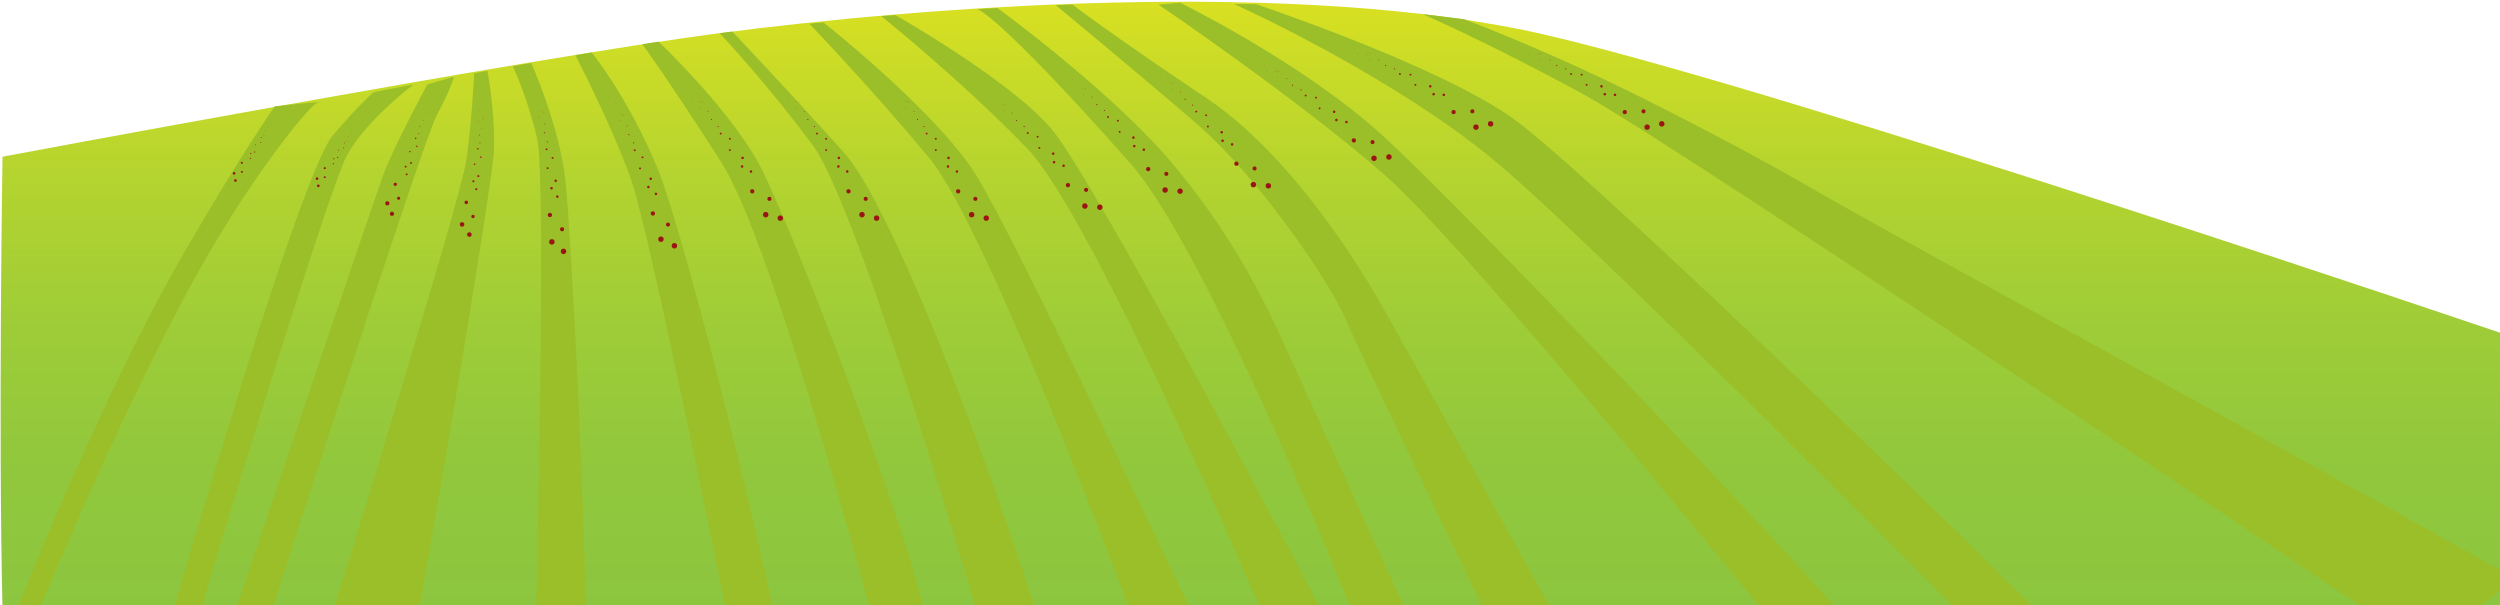 <?xml version="1.0" encoding="utf-8"?>
<!-- Generator: Adobe Illustrator 16.0.0, SVG Export Plug-In . SVG Version: 6.00 Build 0)  -->
<!DOCTYPE svg PUBLIC "-//W3C//DTD SVG 1.1//EN" "http://www.w3.org/Graphics/SVG/1.1/DTD/svg11.dtd">
<svg version="1.1" id="Layer_1" xmlns="http://www.w3.org/2000/svg" xmlns:xlink="http://www.w3.org/1999/xlink" x="0px" y="0px"
	 width="999.936px" height="242.165px" viewBox="0 0 999.936 242.165" enable-background="new 0 0 999.936 242.165"
	 xml:space="preserve">
<g>
	<linearGradient id="SVGID_1_" gradientUnits="userSpaceOnUse" x1="500.589" y1="0.694" x2="500.589" y2="245.616">
		<stop  offset="0" style="stop-color:#D9E021"/>
		<stop  offset="0.068" style="stop-color:#CFDD25"/>
		<stop  offset="0.308" style="stop-color:#B2D330"/>
		<stop  offset="0.546" style="stop-color:#9DCC38"/>
		<stop  offset="0.778" style="stop-color:#90C73D"/>
		<stop  offset="0.999" style="stop-color:#8CC63F"/>
	</linearGradient>
	<path fill="url(#SVGID_1_)" d="M1,62.673c0,0,207.73-39.034,286.817-49.406c79.088-10.372,231.145-22.526,330.976,0.812
		c99.835,23.337,382.143,119.339,382.143,119.339s-0.695,82.864,0,112.198c0,0-589.946-1.826-661.543-2.457
		C307.79,242.879,1,243.165,1,243.165C-0.703,172.127,1,62.673,1,62.673z"/>
	<g>
		<path fill="#9BBF29" d="M14.965,245.516c0,0,30.164-73.447,60-128.9c24.496-45.526,49.4-74.967,51.843-75.44
			c5.416-1.048-16.944,1.339-16.944,1.339c0,0-14.165,20.326-36.565,59.12C40.873,157.79,7.544,241.445,6.243,245.283
			C4.114,251.562,14.965,245.516,14.965,245.516z"/>
		<path fill="#9BBF29" d="M165.349,33.81c0,0-19.446,14.727-26.792,28.759C131.21,76.6,82.617,234.537,80.632,243.616
			c-1.985,9.078-12,2.667-12,2.667s51-176.261,64.521-192.157c11.059-13.001,16.369-17.318,16.369-17.318L165.349,33.81z"/>
		<path fill="#9BBF29" d="M106.384,251.616c0,0,62.423-194.628,68.476-205.867c6.052-11.238,6.659-15.044,6.659-15.044
			l-10.587,3.063c0,0-13.36,24.707-17.465,35.728c-4.104,11.02-61.835,182.12-61.835,182.12H106.384z"/>
		<path fill="#9BBF29" d="M189.653,29.29l5.288-0.965c0,0,3.255,16.944,2.608,32.069S167.802,245.9,165.975,251.95
			c-1.829,6.05-36.084,3.266-36.084,3.266s54.347-174.514,56.681-191.475C188.907,46.78,189.653,29.29,189.653,29.29z"/>
		<path fill="#9BBF29" d="M205.116,26.483l7.354-1.314c0,0,11.01,24.418,13.603,46.245c2.594,21.824,9.4,166.867,7.893,178.868
			c-1.507,12-19.651-1.667-19.651-1.667s4.413-176.551,0.522-193.191C210.947,38.785,205.116,26.483,205.116,26.483z"/>
		<path fill="#9BBF29" d="M230.129,22.085l6.516-1.109c0,0,14.28,17.376,26.163,45.899c11.884,28.523,48.195,177.269,48.195,188.074
			s-18.703-1.369-18.703-1.369S260,93.239,252.435,71.846C244.872,50.454,230.129,22.085,230.129,22.085z"/>
		<path fill="#9BBF29" d="M256.915,17.661l6.496-1.005c0,0,26.191,24.718,39.156,47.085
			c12.967,22.368,68.765,169.372,67.692,186.875l-19.646,2.965c0,0-40.917-155.588-62.091-188.65
			C267.346,31.87,256.915,17.661,256.915,17.661z"/>
		<path fill="#9BBF29" d="M287.817,13.267l5.129-0.638c0,0,22.853,24.17,44.627,48.412c24.527,27.306,77.245,179.455,78.541,190.909
			l-22.739,1.631c0,0-49.535-170.283-68.334-195.565C306.242,32.733,287.817,13.267,287.817,13.267z"/>
		<path fill="#9BBF29" d="M329.354,8.968c0,0,44.521,35.039,60.729,60.531c16.206,25.493,84.815,172.729,90.216,182.45
			l-26.108-2.001c0,0-58.924-158.466-82.692-186.99C347.73,34.436,323.699,9.483,323.699,9.483L329.354,8.968z"/>
		<path fill="#9BBF29" d="M358.071,6.005c0,0,45.194,25.593,62.265,45.259c17.07,19.666,107.118,190.294,114.681,205.294
			l-29.513-9.943c0,0-68.11-159.697-94.574-187.139c-26.464-27.442-58.476-53.03-58.476-53.03L358.071,6.005z"/>
		<path fill="#9BBF29" d="M398.936,3.192c0,0,44.086,32.137,68.29,60.228c24.203,28.091,36.974,54.674,41.059,62.881
			s57.473,125.649,57.473,125.649l-22.462-1.334c0,0-59.431-149.166-90.979-185.037c-31.547-35.869-55.139-59.234-61.387-61.921
			L398.936,3.192z"/>
		<path fill="#9BBF29" d="M553.444,123.54c0,0-31.22-57.742-70.604-84.106S428.971,1.83,428.971,1.83l-6.69,0.248
			c0,0,29.603,24.391,55.967,47.08c26.363,22.689,54.456,65.472,59.424,77.359c4.97,11.886,59.628,125.434,59.628,125.434
			s28.62,1.581,28.727,1.631S553.444,123.54,553.444,123.54z"/>
		<path fill="#9BBF29" d="M471.979,1.07c0,0,45.809,22.373,77.792,50.248c31.982,27.875,185.597,190.26,191.861,200.632
			s-30.333,0-30.333,0S588.235,99.876,553.229,69.438C518.224,39,463.336,1.83,463.336,1.83L471.979,1.07z"/>
		<path fill="#9BBF29" d="M502.232,1.616c0,0,72.103,24.086,102.422,45.413c31.859,22.41,210.621,196.838,213.645,200.92
			l-27.834,4.001c0,0-148.402-150.029-190.272-185.65C558.216,30.588,493.587,1.616,493.587,1.616H502.232z"/>
		<path fill="#9BBF29" d="M585.622,7.687c0,0,25.465,9.531,55.753,23.929c32.111,15.265,69.451,35.624,80.614,42.176
			c28.1,16.49,186.396,102.744,283.31,157.158c0,0-27.819,29.026-46.334,21.333C958.334,252.021,671.21,58.236,632.53,37.273
			C593.85,16.311,568.96,5.633,568.96,5.633L585.622,7.687z"/>
	</g>
	<g>
		<circle fill="#9B1515" cx="187.738" cy="93.81" r="0.914"/>
		<circle fill="#9B1515" cx="184.815" cy="89.76" r="0.914"/>
		<circle fill="#9B1515" cx="189.187" cy="86.585" r="0.679"/>
		<circle fill="#9B1515" cx="186.497" cy="80.948" r="0.715"/>
		<circle fill="#9B1515" cx="190.482" cy="75.686" r="0.414"/>
		<circle fill="#9B1515" cx="189.348" cy="72.487" r="0.415"/>
		<circle fill="#9B1515" cx="191.323" cy="70.436" r="0.415"/>
		<circle fill="#9B1515" cx="189.823" cy="65.697" r="0.313"/>
		<circle fill="#9B1515" cx="192.284" cy="62.841" r="0.313"/>
		<circle fill="#9B1515" cx="191.114" cy="59.535" r="0.314"/>
		<circle fill="#9B1515" cx="191.979" cy="57.218" r="0.188"/>
		<path fill="#9B1515" d="M192.033,54.063c-0.012,0.103-0.106,0.177-0.21,0.164c-0.104-0.013-0.175-0.106-0.162-0.21
			c0.01-0.104,0.105-0.176,0.208-0.163C191.971,53.866,192.045,53.961,192.033,54.063z"/>
		<circle opacity="0.5" fill="#9B1515" cx="192.719" cy="51.251" r="0.188"/>
		<circle opacity="0.5" fill="#9B1515" cx="191.422" cy="48.511" r="0.134"/>
		<circle opacity="0.5" fill="#9B1515" cx="192.944" cy="46.855" r="0.134"/>
		<circle opacity="0.5" fill="#9B1515" cx="193.367" cy="47.698" r="0.134"/>
		<circle opacity="0.25" fill="#9B1515" cx="191.71" cy="44.069" r="0.135"/>
		<circle opacity="0.25" fill="#9B1515" cx="192.972" cy="42.381" r="0.134"/>
		<circle opacity="0.1" fill="#9B1515" cx="191.9" cy="40.405" r="0.134"/>
	</g>
	<g>
		<circle fill="#9B1515" cx="156.781" cy="85.517" r="0.84"/>
		<circle fill="#9B1515" cx="154.915" cy="81.327" r="0.84"/>
		<circle fill="#9B1515" cx="159.442" cy="79.295" r="0.624"/>
		<circle fill="#9B1515" cx="158.083" cy="73.721" r="0.657"/>
		<circle fill="#9B1515" cx="162.657" cy="69.74" r="0.381"/>
		<circle fill="#9B1515" cx="162.24" cy="66.651" r="0.381"/>
		<circle fill="#9B1515" cx="164.4" cy="65.179" r="0.381"/>
		<circle fill="#9B1515" cx="163.944" cy="60.636" r="0.288"/>
		<circle fill="#9B1515" cx="166.693" cy="58.531" r="0.288"/>
		<circle fill="#9B1515" cx="166.263" cy="55.339" r="0.288"/>
		<circle fill="#9B1515" cx="167.477" cy="53.419" r="0.173"/>
		<path fill="#9B1515" d="M168.119,50.593c-0.03,0.09-0.129,0.139-0.221,0.107c-0.09-0.031-0.137-0.128-0.105-0.218
			c0.028-0.091,0.129-0.139,0.218-0.107C168.1,50.405,168.149,50.503,168.119,50.593z"/>
		<circle opacity="0.5" fill="#9B1515" cx="169.264" cy="48.194" r="0.173"/>
		<circle opacity="0.5" fill="#9B1515" cx="168.614" cy="45.487" r="0.123"/>
		<circle opacity="0.5" fill="#9B1515" cx="170.293" cy="44.285" r="0.123"/>
		<circle opacity="0.5" fill="#9B1515" cx="170.516" cy="45.122" r="0.123"/>
		<circle opacity="0.25" fill="#9B1515" cx="169.709" cy="41.547" r="0.124"/>
		<circle opacity="0.25" fill="#9B1515" cx="171.16" cy="40.267" r="0.123"/>
		<circle opacity="0.1" fill="#9B1515" cx="170.568" cy="38.289" r="0.123"/>
	</g>
	<g>
		<circle fill="#9B1515" cx="127.319" cy="74.318" r="0.532"/>
		<circle fill="#9B1515" cx="126.798" cy="71.459" r="0.532"/>
		<circle fill="#9B1515" cx="129.89" cy="70.887" r="0.395"/>
		<circle fill="#9B1515" cx="129.888" cy="67.251" r="0.416"/>
		<circle fill="#9B1515" cx="133.301" cy="65.486" r="0.241"/>
		<circle fill="#9B1515" cx="133.505" cy="63.521" r="0.242"/>
		<circle fill="#9B1515" cx="135.057" cy="62.939" r="0.241"/>
		<circle fill="#9B1515" cx="135.456" cy="60.074" r="0.182"/>
		<circle fill="#9B1515" cx="137.463" cy="59.19" r="0.182"/>
		<circle fill="#9B1515" cx="137.677" cy="57.161" r="0.183"/>
		<circle fill="#9B1515" cx="138.712" cy="56.16" r="0.11"/>
		<circle fill="#9B1515" cx="139.438" cy="54.458" r="0.11"/>
		<circle opacity="0.5" fill="#9B1515" cx="140.595" cy="53.211" r="0.11"/>
		<circle opacity="0.5" fill="#9B1515" cx="140.6" cy="51.447" r="0.078"/>
		<circle opacity="0.5" fill="#9B1515" cx="141.814" cy="50.958" r="0.078"/>
		<circle opacity="0.5" fill="#9B1515" cx="141.826" cy="51.507" r="0.078"/>
		<circle opacity="0.25" fill="#9B1515" cx="141.864" cy="49.186" r="0.078"/>
		<circle opacity="0.25" fill="#9B1515" cx="142.949" cy="48.615" r="0.078"/>
		<circle opacity="0.1" fill="#9B1515" cx="142.881" cy="47.308" r="0.078"/>
	</g>
	<g>
		<circle fill="#9B1515" cx="94.157" cy="72.179" r="0.532"/>
		<circle fill="#9B1515" cx="93.635" cy="69.32" r="0.532"/>
		<circle fill="#9B1515" cx="96.727" cy="68.747" r="0.396"/>
		<circle fill="#9B1515" cx="96.726" cy="65.112" r="0.416"/>
		<circle fill="#9B1515" cx="100.138" cy="63.346" r="0.241"/>
		<circle fill="#9B1515" cx="100.343" cy="61.382" r="0.242"/>
		<circle fill="#9B1515" cx="101.894" cy="60.799" r="0.241"/>
		<circle fill="#9B1515" cx="102.293" cy="57.934" r="0.182"/>
		<circle fill="#9B1515" cx="104.3" cy="57.051" r="0.182"/>
		<circle fill="#9B1515" cx="104.514" cy="55.021" r="0.183"/>
		<circle fill="#9B1515" cx="105.549" cy="54.021" r="0.109"/>
		<circle fill="#9B1515" cx="106.275" cy="52.318" r="0.109"/>
		<circle opacity="0.5" fill="#9B1515" cx="107.432" cy="51.072" r="0.11"/>
		<circle opacity="0.5" fill="#9B1515" cx="107.437" cy="49.307" r="0.078"/>
		<circle opacity="0.5" fill="#9B1515" cx="108.651" cy="48.819" r="0.078"/>
		<circle opacity="0.5" fill="#9B1515" cx="108.663" cy="49.367" r="0.078"/>
		<circle opacity="0.25" fill="#9B1515" cx="108.701" cy="47.046" r="0.079"/>
		<circle opacity="0.25" fill="#9B1515" cx="109.786" cy="46.476" r="0.078"/>
		<circle opacity="0.1" fill="#9B1515" cx="109.718" cy="45.168" r="0.078"/>
	</g>
	<g>
		<circle fill="#9B1515" cx="269.751" cy="98.299" r="1.098"/>
		<circle fill="#9B1515" cx="264.357" cy="95.67" r="1.098"/>
		<circle fill="#9B1515" cx="267.183" cy="89.826" r="0.817"/>
		<circle fill="#9B1515" cx="261.131" cy="85.384" r="0.859"/>
		<circle fill="#9B1515" cx="262.363" cy="77.549" r="0.499"/>
		<circle fill="#9B1515" cx="259.345" cy="74.805" r="0.499"/>
		<circle fill="#9B1515" cx="260.272" cy="71.512" r="0.498"/>
		<circle fill="#9B1515" cx="255.991" cy="67.346" r="0.377"/>
		<circle fill="#9B1515" cx="256.976" cy="62.924" r="0.376"/>
		<circle fill="#9B1515" cx="253.857" cy="60.088" r="0.376"/>
		<circle fill="#9B1515" cx="253.459" cy="57.143" r="0.226"/>
		<circle fill="#9B1515" cx="251.513" cy="53.854" r="0.225"/>
		<circle opacity="0.5" fill="#9B1515" cx="250.852" cy="50.405" r="0.226"/>
		<circle opacity="0.5" fill="#9B1515" cx="247.923" cy="48.238" r="0.16"/>
		<circle opacity="0.5" fill="#9B1515" cx="248.595" cy="45.622" r="0.161"/>
		<circle opacity="0.5" fill="#9B1515" cx="249.521" cy="46.273" r="0.161"/>
		<circle opacity="0.25" fill="#9B1515" cx="245.704" cy="43.372" r="0.162"/>
		<circle opacity="0.25" fill="#9B1515" cx="246.082" cy="40.867" r="0.161"/>
		<circle opacity="0.1" fill="#9B1515" cx="243.823" cy="39.384" r="0.161"/>
	</g>
	<g>
		<circle fill="#9B1515" cx="225.39" cy="100.536" r="1.098"/>
		<circle fill="#9B1515" cx="220.735" cy="96.748" r="1.099"/>
		<circle fill="#9B1515" cx="224.817" cy="91.701" r="0.817"/>
		<circle fill="#9B1515" cx="219.936" cy="85.998" r="0.859"/>
		<circle fill="#9B1515" cx="222.919" cy="78.648" r="0.498"/>
		<circle fill="#9B1515" cx="220.605" cy="75.29" r="0.498"/>
		<path fill="#9B1515" d="M222.751,72.225c0.038,0.272-0.153,0.525-0.427,0.564c-0.271,0.037-0.523-0.152-0.561-0.425
			c-0.04-0.272,0.15-0.525,0.423-0.563C222.461,71.762,222.712,71.954,222.751,72.225z"/>
		<circle fill="#9B1515" cx="219.037" cy="67.263" r="0.376"/>
		<circle fill="#9B1515" cx="221.002" cy="63.181" r="0.376"/>
		<circle fill="#9B1515" cx="218.611" cy="59.71" r="0.376"/>
		<circle fill="#9B1515" cx="218.894" cy="56.751" r="0.226"/>
		<circle fill="#9B1515" cx="217.746" cy="53.106" r="0.225"/>
		<circle opacity="0.5" fill="#9B1515" cx="217.889" cy="49.597" r="0.226"/>
		<circle opacity="0.5" fill="#9B1515" cx="215.53" cy="46.821" r="0.16"/>
		<circle opacity="0.5" fill="#9B1515" cx="216.78" cy="44.426" r="0.161"/>
		<circle opacity="0.5" fill="#9B1515" cx="217.533" cy="45.271" r="0.161"/>
		<circle opacity="0.25" fill="#9B1515" cx="214.476" cy="41.577" r="0.162"/>
		<circle opacity="0.25" fill="#9B1515" cx="215.415" cy="39.225" r="0.161"/>
		<circle opacity="0.1" fill="#9B1515" cx="213.553" cy="37.266" r="0.161"/>
	</g>
	<g>
		<circle fill="#9B1515" cx="312.1" cy="87.248" r="1.098"/>
		<circle fill="#9B1515" cx="306.263" cy="85.859" r="1.099"/>
		<circle fill="#9B1515" cx="307.748" cy="79.539" r="0.818"/>
		<circle fill="#9B1515" cx="300.874" cy="76.523" r="0.859"/>
		<path fill="#9B1515" d="M300.783,68.331c0.152,0.229,0.092,0.539-0.137,0.691c-0.229,0.153-0.539,0.091-0.693-0.138
			c-0.15-0.23-0.091-0.54,0.137-0.692C300.319,68.04,300.629,68.101,300.783,68.331z"/>
		<circle fill="#9B1515" cx="296.824" cy="66.587" r="0.499"/>
		<circle fill="#9B1515" cx="297.013" cy="63.172" r="0.499"/>
		<circle fill="#9B1515" cx="291.926" cy="60.038" r="0.376"/>
		<circle fill="#9B1515" cx="291.923" cy="55.508" r="0.376"/>
		<circle fill="#9B1515" cx="288.261" cy="53.42" r="0.376"/>
		<circle fill="#9B1515" cx="287.231" cy="50.632" r="0.226"/>
		<circle fill="#9B1515" cx="284.615" cy="47.846" r="0.225"/>
		<circle opacity="0.5" fill="#9B1515" cx="283.219" cy="44.624" r="0.226"/>
		<circle opacity="0.5" fill="#9B1515" cx="279.888" cy="43.148" r="0.16"/>
		<circle opacity="0.5" fill="#9B1515" cx="279.974" cy="40.448" r="0.161"/>
		<circle opacity="0.5" fill="#9B1515" cx="281.019" cy="40.882" r="0.162"/>
		<circle opacity="0.25" fill="#9B1515" cx="276.662" cy="38.882" r="0.162"/>
		<circle opacity="0.25" fill="#9B1515" cx="276.485" cy="36.356" r="0.161"/>
		<circle opacity="0.1" fill="#9B1515" cx="273.957" cy="35.4" r="0.161"/>
	</g>
	<g>
		<circle fill="#9B1515" cx="350.612" cy="87.248" r="1.098"/>
		<circle fill="#9B1515" cx="344.775" cy="85.859" r="1.099"/>
		<circle fill="#9B1515" cx="346.259" cy="79.539" r="0.817"/>
		<circle fill="#9B1515" cx="339.385" cy="76.523" r="0.859"/>
		<circle fill="#9B1515" cx="338.88" cy="68.607" r="0.499"/>
		<circle fill="#9B1515" cx="335.336" cy="66.587" r="0.498"/>
		<circle fill="#9B1515" cx="335.524" cy="63.172" r="0.498"/>
		<circle fill="#9B1515" cx="330.438" cy="60.038" r="0.376"/>
		<circle fill="#9B1515" cx="330.435" cy="55.508" r="0.376"/>
		<circle fill="#9B1515" cx="326.774" cy="53.42" r="0.376"/>
		<circle fill="#9B1515" cx="325.743" cy="50.632" r="0.226"/>
		<circle fill="#9B1515" cx="323.127" cy="47.846" r="0.225"/>
		<circle opacity="0.5" fill="#9B1515" cx="321.73" cy="44.624" r="0.226"/>
		<circle opacity="0.5" fill="#9B1515" cx="318.401" cy="43.148" r="0.16"/>
		<circle opacity="0.5" fill="#9B1515" cx="318.485" cy="40.448" r="0.161"/>
		<circle opacity="0.5" fill="#9B1515" cx="319.53" cy="40.882" r="0.161"/>
		<circle opacity="0.25" fill="#9B1515" cx="315.173" cy="38.882" r="0.161"/>
		<circle opacity="0.25" fill="#9B1515" cx="314.997" cy="36.356" r="0.161"/>
		<circle opacity="0.1" fill="#9B1515" cx="312.469" cy="35.4" r="0.161"/>
	</g>
	<g>
		<circle fill="#9B1515" cx="394.473" cy="87.248" r="1.099"/>
		<circle fill="#9B1515" cx="388.635" cy="85.859" r="1.099"/>
		<circle fill="#9B1515" cx="390.12" cy="79.539" r="0.818"/>
		<circle fill="#9B1515" cx="383.246" cy="76.523" r="0.86"/>
		<circle fill="#9B1515" cx="382.741" cy="68.607" r="0.498"/>
		<circle fill="#9B1515" cx="379.197" cy="66.587" r="0.499"/>
		<circle fill="#9B1515" cx="379.385" cy="63.172" r="0.498"/>
		<circle fill="#9B1515" cx="374.299" cy="60.038" r="0.376"/>
		<circle fill="#9B1515" cx="374.295" cy="55.508" r="0.376"/>
		<circle fill="#9B1515" cx="370.634" cy="53.42" r="0.376"/>
		<circle fill="#9B1515" cx="369.604" cy="50.632" r="0.227"/>
		<circle fill="#9B1515" cx="366.987" cy="47.846" r="0.225"/>
		<circle opacity="0.5" fill="#9B1515" cx="365.591" cy="44.624" r="0.226"/>
		<circle opacity="0.5" fill="#9B1515" cx="362.261" cy="43.148" r="0.16"/>
		<circle opacity="0.5" fill="#9B1515" cx="362.346" cy="40.448" r="0.161"/>
		<circle opacity="0.5" fill="#9B1515" cx="363.391" cy="40.882" r="0.161"/>
		<circle opacity="0.25" fill="#9B1515" cx="359.034" cy="38.882" r="0.162"/>
		<circle opacity="0.25" fill="#9B1515" cx="358.857" cy="36.356" r="0.161"/>
		<circle opacity="0.1" fill="#9B1515" cx="356.329" cy="35.4" r="0.161"/>
	</g>
	<g>
		<circle fill="#9B1515" cx="439.912" cy="82.88" r="1.098"/>
		<circle fill="#9B1515" cx="433.929" cy="82.419" r="1.099"/>
		<circle fill="#9B1515" cx="434.409" cy="75.945" r="0.817"/>
		<circle fill="#9B1515" cx="427.149" cy="74.039" r="0.859"/>
		<circle fill="#9B1515" cx="425.414" cy="66.299" r="0.499"/>
		<circle fill="#9B1515" cx="421.598" cy="64.857" r="0.499"/>
		<circle fill="#9B1515" cx="421.25" cy="61.454" r="0.499"/>
		<circle fill="#9B1515" cx="415.738" cy="59.154" r="0.376"/>
		<circle fill="#9B1515" cx="415.027" cy="54.679" r="0.376"/>
		<circle fill="#9B1515" cx="411.083" cy="53.188" r="0.376"/>
		<circle fill="#9B1515" cx="409.631" cy="50.596" r="0.226"/>
		<circle fill="#9B1515" cx="406.612" cy="48.252" r="0.225"/>
		<path opacity="0.5" fill="#9B1515" d="M404.896,45.134c0.084,0.091,0.079,0.235-0.014,0.32c-0.091,0.084-0.233,0.079-0.317-0.013
			c-0.087-0.092-0.079-0.234,0.011-0.32C404.669,45.038,404.812,45.042,404.896,45.134z"/>
		<circle opacity="0.5" fill="#9B1515" cx="401.21" cy="44.35" r="0.161"/>
		<circle opacity="0.5" fill="#9B1515" cx="400.872" cy="41.669" r="0.161"/>
		<circle opacity="0.5" fill="#9B1515" cx="401.973" cy="41.936" r="0.161"/>
		<circle opacity="0.25" fill="#9B1515" cx="397.356" cy="40.64" r="0.162"/>
		<circle opacity="0.25" fill="#9B1515" cx="396.787" cy="38.172" r="0.161"/>
		<circle opacity="0.1" fill="#9B1515" cx="394.142" cy="37.623" r="0.161"/>
	</g>
	<g>
		<path fill="#9B1515" d="M472.812,75.716c0.412,0.445,0.383,1.14-0.063,1.553c-0.442,0.41-1.138,0.382-1.55-0.063
			c-0.411-0.445-0.385-1.14,0.062-1.551C471.707,75.243,472.401,75.269,472.812,75.716z"/>
		<circle fill="#9B1515" cx="466.022" cy="76.001" r="1.098"/>
		<circle fill="#9B1515" cx="466.502" cy="69.527" r="0.816"/>
		<circle fill="#9B1515" cx="459.241" cy="67.621" r="0.859"/>
		<circle fill="#9B1515" cx="457.507" cy="59.881" r="0.498"/>
		<circle fill="#9B1515" cx="453.691" cy="58.438" r="0.499"/>
		<circle fill="#9B1515" cx="453.344" cy="55.036" r="0.499"/>
		<circle fill="#9B1515" cx="447.831" cy="52.735" r="0.377"/>
		<circle fill="#9B1515" cx="447.12" cy="48.26" r="0.376"/>
		<circle fill="#9B1515" cx="443.177" cy="46.77" r="0.376"/>
		<circle fill="#9B1515" cx="441.725" cy="44.177" r="0.226"/>
		<circle fill="#9B1515" cx="438.705" cy="41.833" r="0.225"/>
		<path opacity="0.5" fill="#9B1515" d="M436.989,38.716c0.084,0.091,0.079,0.235-0.015,0.32c-0.09,0.084-0.234,0.079-0.317-0.013
			c-0.087-0.091-0.079-0.234,0.012-0.319C436.762,38.619,436.905,38.624,436.989,38.716z"/>
		<circle opacity="0.5" fill="#9B1515" cx="433.304" cy="37.932" r="0.161"/>
		<path opacity="0.5" fill="#9B1515" d="M433.084,35.142c0.061,0.064,0.057,0.166-0.011,0.227c-0.064,0.061-0.167,0.056-0.226-0.009
			c-0.062-0.064-0.057-0.167,0.009-0.229C432.921,35.071,433.022,35.076,433.084,35.142z"/>
		<circle opacity="0.5" fill="#9B1515" cx="434.065" cy="35.518" r="0.161"/>
		<circle opacity="0.25" fill="#9B1515" cx="429.449" cy="34.222" r="0.162"/>
		<circle opacity="0.25" fill="#9B1515" cx="428.881" cy="31.754" r="0.161"/>
		<circle opacity="0.1" fill="#9B1515" cx="426.235" cy="31.205" r="0.161"/>
	</g>
	<g>
		<circle fill="#9B1515" cx="507.308" cy="74.322" r="1.098"/>
		<circle fill="#9B1515" cx="501.325" cy="73.861" r="1.098"/>
		<circle fill="#9B1515" cx="501.804" cy="67.387" r="0.817"/>
		<circle fill="#9B1515" cx="494.544" cy="65.481" r="0.858"/>
		<circle fill="#9B1515" cx="492.809" cy="57.742" r="0.499"/>
		<circle fill="#9B1515" cx="488.994" cy="56.299" r="0.499"/>
		<circle fill="#9B1515" cx="488.646" cy="52.896" r="0.499"/>
		<circle fill="#9B1515" cx="483.132" cy="50.595" r="0.376"/>
		<circle fill="#9B1515" cx="482.423" cy="46.121" r="0.376"/>
		<circle fill="#9B1515" cx="478.479" cy="44.631" r="0.376"/>
		<circle fill="#9B1515" cx="477.027" cy="42.038" r="0.227"/>
		<circle fill="#9B1515" cx="474.007" cy="39.694" r="0.225"/>
		<path opacity="0.5" fill="#9B1515" d="M472.291,36.577c0.085,0.091,0.079,0.234-0.014,0.319c-0.091,0.084-0.233,0.079-0.317-0.013
			c-0.087-0.091-0.08-0.234,0.012-0.319C472.064,36.479,472.208,36.484,472.291,36.577z"/>
		<circle opacity="0.5" fill="#9B1515" cx="468.605" cy="35.792" r="0.161"/>
		<circle opacity="0.5" fill="#9B1515" cx="468.268" cy="33.112" r="0.161"/>
		<circle opacity="0.5" fill="#9B1515" cx="469.368" cy="33.378" r="0.161"/>
		<circle opacity="0.25" fill="#9B1515" cx="464.752" cy="32.082" r="0.162"/>
		<circle opacity="0.25" fill="#9B1515" cx="464.183" cy="29.614" r="0.161"/>
		<circle opacity="0.1" fill="#9B1515" cx="461.537" cy="29.065" r="0.161"/>
	</g>
	<g>
		<circle fill="#9B1515" cx="555.541" cy="62.784" r="1.098"/>
		<circle fill="#9B1515" cx="549.564" cy="63.312" r="1.099"/>
		<circle fill="#9B1515" cx="548.975" cy="56.847" r="0.817"/>
		<circle fill="#9B1515" cx="541.5" cy="56.158" r="0.859"/>
		<circle fill="#9B1515" cx="538.519" cy="48.808" r="0.499"/>
		<circle fill="#9B1515" cx="534.518" cy="48.011" r="0.499"/>
		<circle fill="#9B1515" cx="533.617" cy="44.712" r="0.499"/>
		<circle fill="#9B1515" cx="527.802" cy="43.347" r="0.377"/>
		<circle fill="#9B1515" cx="526.366" cy="39.05" r="0.377"/>
		<circle fill="#9B1515" cx="522.232" cy="38.226" r="0.376"/>
		<circle fill="#9B1515" cx="520.374" cy="35.907" r="0.227"/>
		<circle fill="#9B1515" cx="517.011" cy="34.091" r="0.225"/>
		<path opacity="0.5" fill="#9B1515" d="M514.807,31.297c0.098,0.076,0.116,0.219,0.038,0.317c-0.075,0.099-0.217,0.116-0.315,0.039
			c-0.101-0.075-0.116-0.217-0.041-0.316C514.566,31.239,514.709,31.22,514.807,31.297z"/>
		<circle opacity="0.5" fill="#9B1515" cx="511.042" cy="31.128" r="0.16"/>
		<circle opacity="0.5" fill="#9B1515" cx="510.269" cy="28.539" r="0.161"/>
		<circle opacity="0.5" fill="#9B1515" cx="511.397" cy="28.621" r="0.16"/>
		<circle opacity="0.25" fill="#9B1515" cx="506.631" cy="28.101" r="0.162"/>
		<circle opacity="0.25" fill="#9B1515" cx="505.666" cy="25.759" r="0.161"/>
		<path opacity="0.1" fill="#9B1515" d="M503.063,25.524c0.07,0.054,0.083,0.155,0.031,0.225c-0.058,0.071-0.158,0.084-0.229,0.03
			s-0.083-0.157-0.028-0.227C502.894,25.482,502.993,25.47,503.063,25.524z"/>
	</g>
	<g>
		<circle fill="#9B1515" cx="596.2" cy="49.539" r="1.098"/>
		<circle fill="#9B1515" cx="590.346" cy="50.853" r="1.099"/>
		<circle fill="#9B1515" cx="588.906" cy="44.522" r="0.817"/>
		<circle fill="#9B1515" cx="581.407" cy="44.828" r="0.859"/>
		<circle fill="#9B1515" cx="577.479" cy="37.937" r="0.498"/>
		<circle fill="#9B1515" cx="573.408" cy="37.676" r="0.499"/>
		<circle fill="#9B1515" cx="572.078" cy="34.525" r="0.499"/>
		<circle fill="#9B1515" cx="566.133" cy="33.941" r="0.376"/>
		<circle fill="#9B1515" cx="564.142" cy="29.872" r="0.377"/>
		<circle fill="#9B1515" cx="559.936" cy="29.602" r="0.376"/>
		<circle fill="#9B1515" cx="557.787" cy="27.549" r="0.227"/>
		<circle fill="#9B1515" cx="554.213" cy="26.194" r="0.225"/>
		<circle opacity="0.5" fill="#9B1515" cx="551.544" cy="23.911" r="0.225"/>
		<circle opacity="0.5" fill="#9B1515" cx="547.905" cy="24.046" r="0.16"/>
		<path opacity="0.5" fill="#9B1515" d="M546.877,21.442c0.077,0.045,0.103,0.143,0.058,0.221c-0.044,0.078-0.144,0.104-0.219,0.058
			c-0.079-0.044-0.104-0.145-0.059-0.221C546.699,21.423,546.799,21.398,546.877,21.442z"/>
		<circle opacity="0.5" fill="#9B1515" cx="547.925" cy="21.515" r="0.16"/>
		<circle opacity="0.25" fill="#9B1515" cx="543.132" cy="21.629" r="0.162"/>
		<circle opacity="0.25" fill="#9B1515" cx="541.865" cy="19.436" r="0.161"/>
		<path opacity="0.1" fill="#9B1515" d="M539.255,19.546c0.077,0.044,0.103,0.143,0.062,0.22c-0.048,0.078-0.146,0.104-0.224,0.06
			c-0.076-0.045-0.104-0.144-0.057-0.222C539.082,19.527,539.178,19.502,539.255,19.546z"/>
	</g>
	<g>
		<circle fill="#9B1515" cx="664.665" cy="49.539" r="1.098"/>
		<path fill="#9B1515" d="M659.364,49.903c0.524,0.305,0.701,0.979,0.395,1.503c-0.303,0.524-0.978,0.7-1.502,0.396
			c-0.524-0.306-0.699-0.978-0.396-1.502C658.167,49.775,658.839,49.598,659.364,49.903z"/>
		<circle fill="#9B1515" cx="657.371" cy="44.522" r="0.817"/>
		<circle fill="#9B1515" cx="649.872" cy="44.828" r="0.859"/>
		<circle fill="#9B1515" cx="645.944" cy="37.937" r="0.499"/>
		<circle fill="#9B1515" cx="641.874" cy="37.676" r="0.499"/>
		<circle fill="#9B1515" cx="640.543" cy="34.525" r="0.499"/>
		<circle fill="#9B1515" cx="634.599" cy="33.941" r="0.377"/>
		<circle fill="#9B1515" cx="632.608" cy="29.872" r="0.377"/>
		<circle fill="#9B1515" cx="628.401" cy="29.602" r="0.377"/>
		<circle fill="#9B1515" cx="626.252" cy="27.549" r="0.226"/>
		<circle fill="#9B1515" cx="622.679" cy="26.194" r="0.225"/>
		<circle opacity="0.5" fill="#9B1515" cx="620.01" cy="23.911" r="0.226"/>
		<circle opacity="0.5" fill="#9B1515" cx="616.37" cy="24.046" r="0.16"/>
		<circle opacity="0.5" fill="#9B1515" cx="615.261" cy="21.582" r="0.161"/>
		<circle opacity="0.5" fill="#9B1515" cx="616.39" cy="21.515" r="0.16"/>
		<circle opacity="0.25" fill="#9B1515" cx="611.598" cy="21.629" r="0.162"/>
		<circle opacity="0.25" fill="#9B1515" cx="610.331" cy="19.436" r="0.162"/>
		<path opacity="0.1" fill="#9B1515" d="M607.721,19.546c0.077,0.044,0.102,0.143,0.061,0.22c-0.047,0.078-0.146,0.104-0.223,0.06
			c-0.076-0.045-0.104-0.144-0.058-0.222C607.547,19.527,607.644,19.502,607.721,19.546z"/>
	</g>
</g>
</svg>
